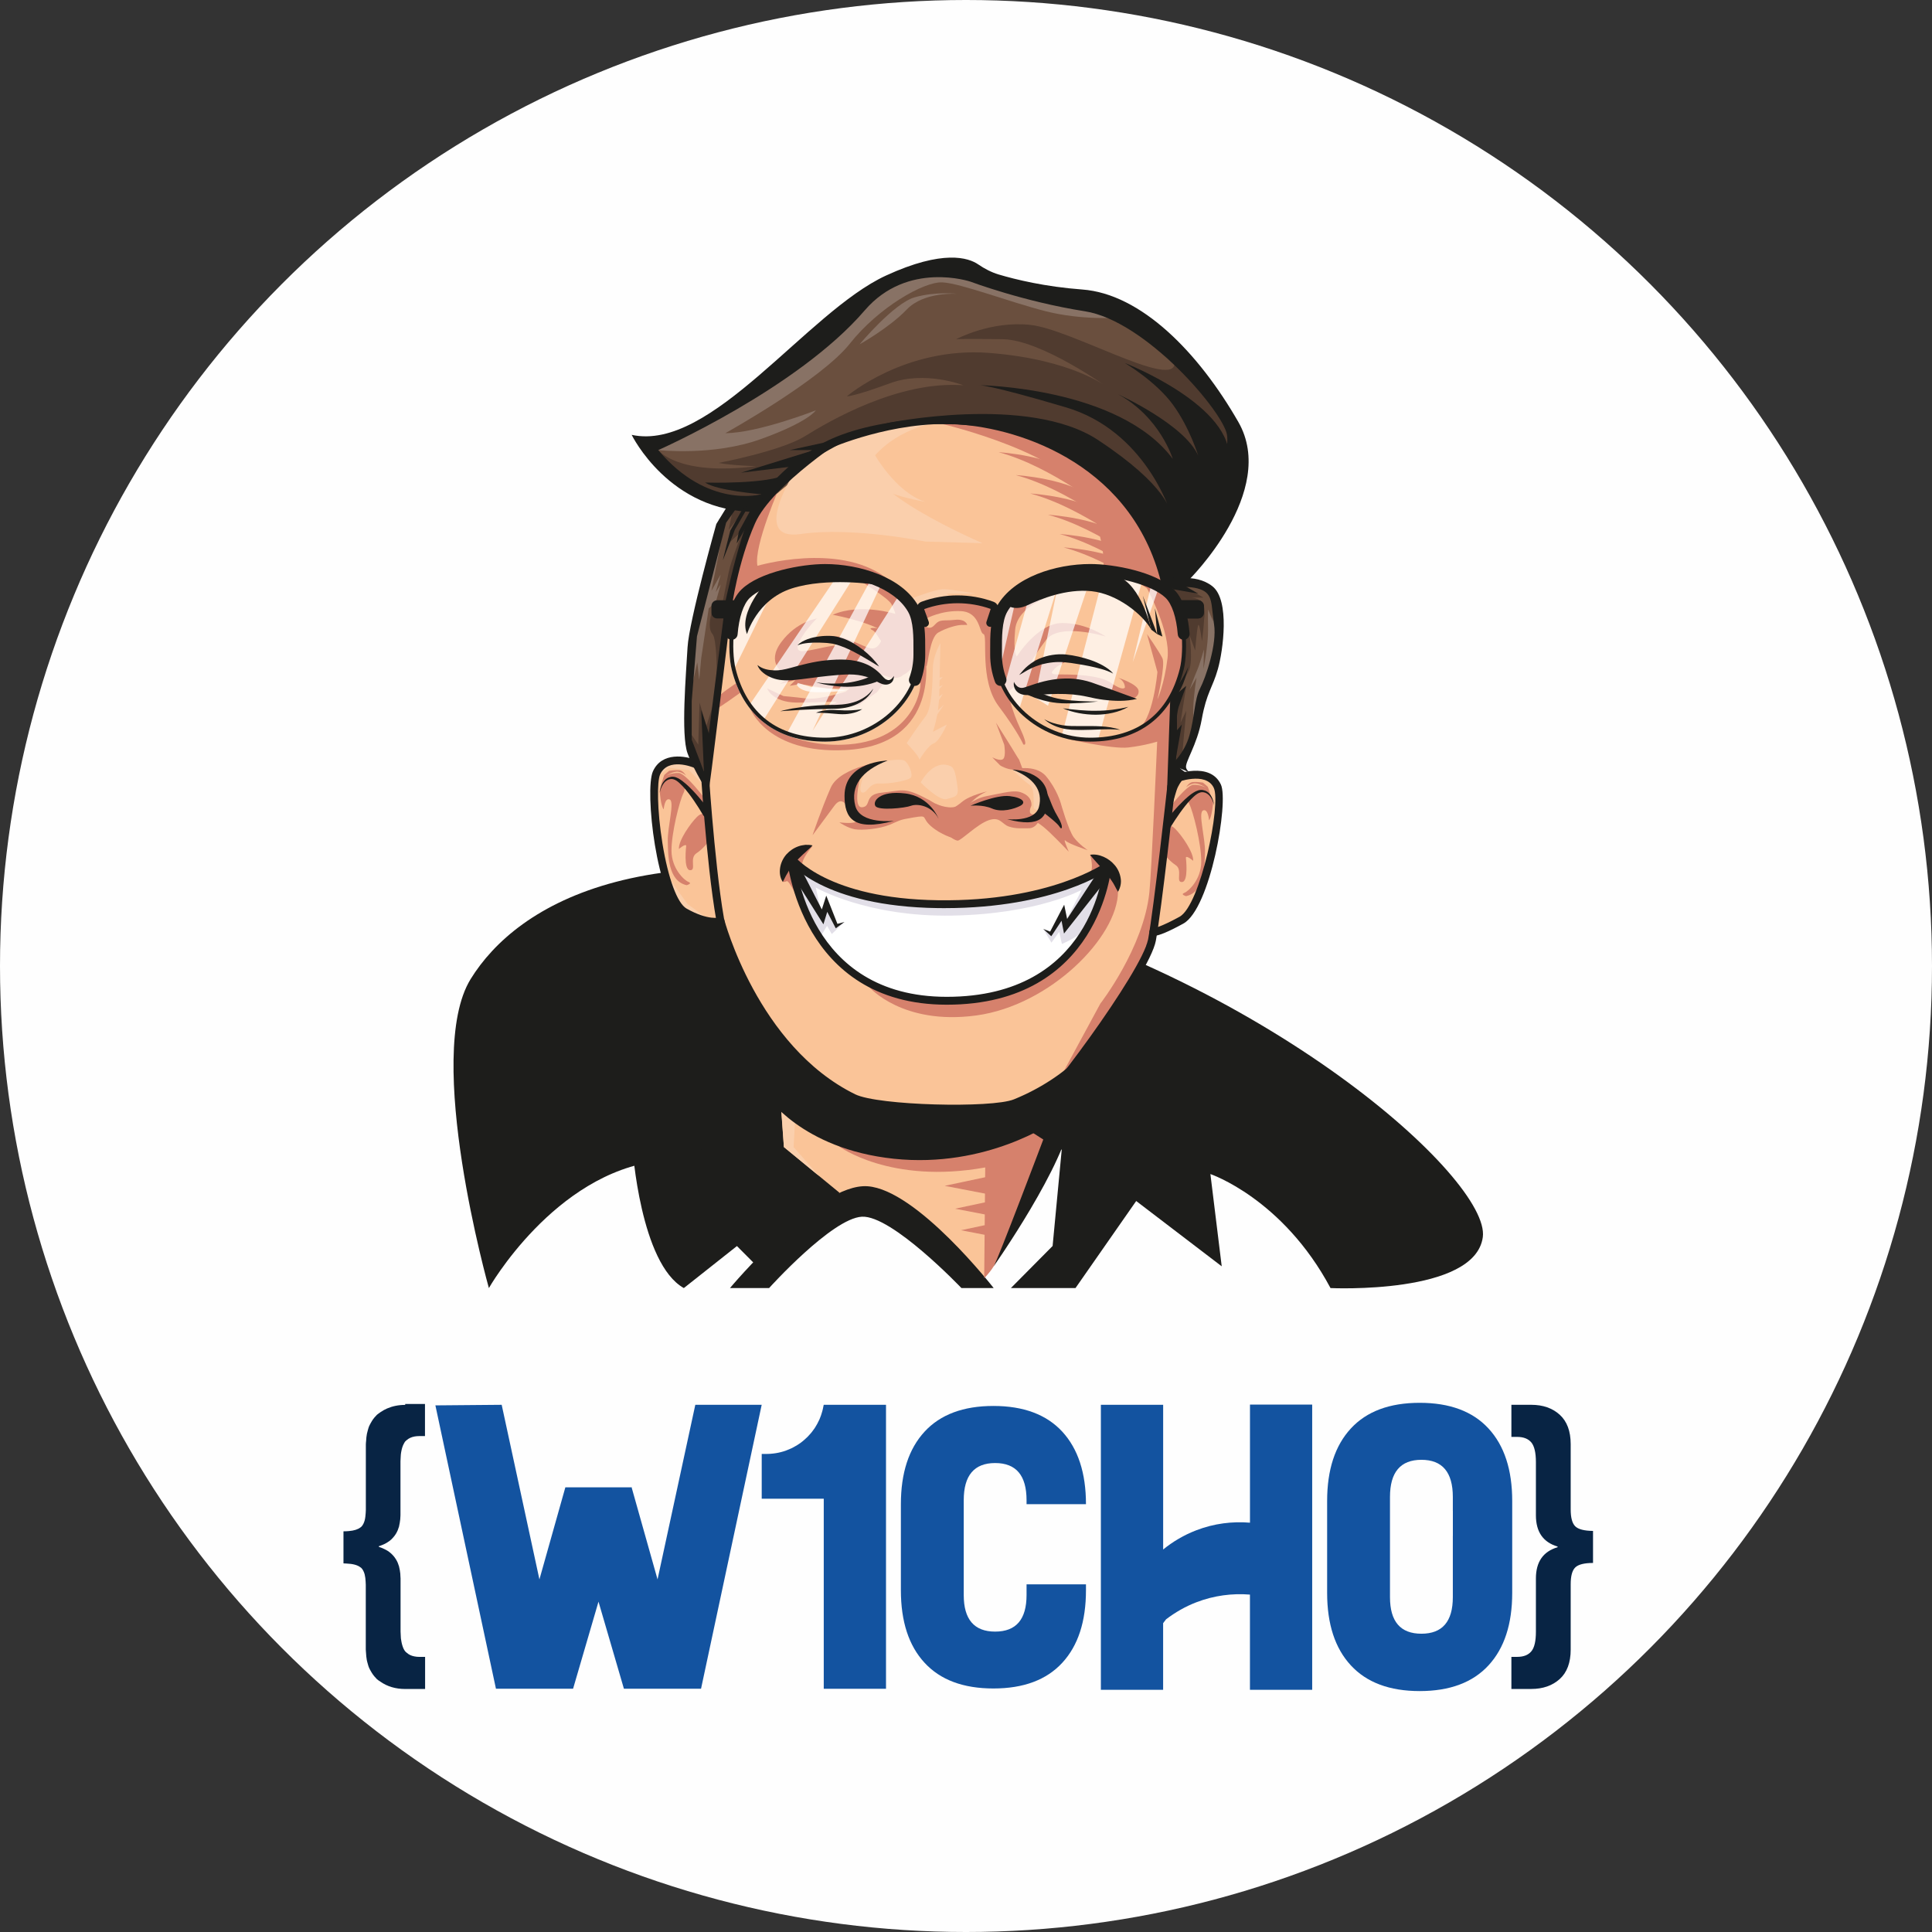<svg width="48" height="48" viewBox="0 0 64 64" fill="none" xmlns="http://www.w3.org/2000/svg">
<rect x="0" y="0" width="64" height="64" fill="#333333" stroke="none"/>
<circle cx="32" cy="32" r="32" fill="#FEFEFE"/>
<path d="M25.174 35.714L27.976 37.616L30.685 38.074L34.207 37.615L33.228 41.49L32.516 42.457L29.691 40.066H27.375L25.403 39.293L24.76 36.604L25.174 35.714Z" fill="#FAC498"/>
<path d="M32.917 42.669C32.917 42.669 30.38 39.411 28.737 39.296C27.093 39.181 24.181 42.669 24.181 42.669H25.477C25.477 42.669 27.555 40.362 28.549 40.305C29.544 40.247 31.849 42.669 31.849 42.669H32.917V42.669Z" fill="#1D1D1B"/>
<path d="M22.653 42.669L24.412 41.277L25.104 41.972L27.811 39.513L25.968 37.998L25.882 36.758L24.47 35.374L21.155 35.547L20.953 38.027C20.952 38.027 21.212 41.861 22.653 42.669Z" fill="#1D1D1B"/>
<path d="M32.917 41.948C32.917 41.948 35.325 38.531 35.498 36.931L33.832 37.58C33.832 37.58 33.255 41.039 32.917 41.948Z" fill="#1D1D1B"/>
<path d="M33.487 42.669H35.627L37.638 39.785L40.471 41.948L40.096 38.892C40.096 38.892 42.489 39.699 44.075 42.669C44.075 42.669 48.86 42.897 49.12 40.981C49.379 39.064 41.912 32.348 31.706 29.782C21.5 27.215 17.118 29.955 15.59 32.434C14.025 34.974 16.195 42.669 16.195 42.669C16.195 42.669 18.357 38.863 21.817 38.459C25.276 38.056 26.689 34.538 26.689 34.538L30.034 34.221L32.174 35.74L34.733 36.151L35.497 36.296L34.207 36.93L34.416 38.4L35.172 38.075L34.869 41.275L33.487 42.669Z" fill="#1D1D1B"/>
<path d="M23.366 25.876L23.477 25.313L23.844 22.448L24.224 19.593C24.224 19.593 24.764 17.039 25.153 16.624C25.542 16.21 26.73 14.953 27.866 14.592C29.001 14.231 32.051 13.517 33.996 14.317C35.942 15.117 37.164 16.23 37.164 16.23C37.164 16.23 38.31 18.198 38.331 18.241C38.353 18.285 38.613 19.485 38.613 19.485L39.162 20.37C39.162 20.37 39.305 21.592 39.167 22.073C39.029 22.555 38.84 22.991 38.84 22.991L38.905 23.296L38.84 24.847L38.905 25.696L38.797 26.388L38.193 30.948L37.901 31.784C37.901 31.784 34.867 36.299 34.382 36.768C33.898 37.237 33.489 37.411 33.489 37.411L31.197 37.615L28.639 37.504L27.903 37.235L26.713 36.156L25.25 34.05L23.974 31.323L23.517 27.721L23.358 26.438L23.366 25.876Z" fill="#FAC498"/>
<path d="M21.798 25.637C21.798 25.637 22.029 25.188 22.454 25.194C22.878 25.2 23.11 25.316 23.11 25.316L23.405 26.058L23.758 29.615L23.875 30.54H23.442L22.483 30.03L22.028 29.057L21.69 26.995V25.892L21.798 25.637Z" fill="#FAC498"/>
<path d="M38.892 25.784C38.892 25.784 39.684 25.595 39.976 25.735C40.268 25.875 40.397 26.265 40.397 26.265L40.217 27.886L39.547 30.061L38.809 30.675L38.192 30.949L38.647 27.521L38.892 25.784Z" fill="#FAC498"/>
<path d="M26.36 28.719C26.36 28.719 27.73 29.685 29.301 29.829C30.872 29.973 32.068 30.059 33.669 29.757C35.27 29.456 36.642 28.72 36.642 28.72L36.826 28.806L36.249 30.06C36.249 30.06 35.65 32.893 31.362 33.153C27.422 33.391 26.288 29.191 26.288 29.191L26.36 28.719Z" fill="white"/>
<path d="M22.752 24.308L23.228 25.606L23.358 25.729L23.845 22.448L24.216 19.666C24.216 19.666 24.789 17.108 25.121 16.87C25.453 16.632 27.855 14.362 29.354 14.145C30.853 13.928 31.841 13.987 32.195 13.946C32.549 13.904 35.105 14.707 35.105 14.707L36.696 15.853L37.647 17.052C37.647 17.052 38.438 18.688 38.436 18.678C38.434 18.669 38.565 19.264 38.565 19.264L39.046 20.143L39.227 21.007V21.624C39.227 21.624 39.06 22.793 38.84 22.992C38.62 23.191 38.85 23.198 38.85 23.198L38.798 25.534L39.226 25.094L39.525 24.438L39.865 22.781L40.458 21.225L40.313 19.737L39.865 19.361L39.081 19.207L40.732 16.856L40.969 14.5L39.924 13.008L37.109 10.427L34.093 9.681L31.717 8.838L30.384 8.924L29 9.562C29 9.562 26.957 11.487 26.924 11.497C26.892 11.508 23.313 13.859 23.313 13.859L21.593 14.751L21.875 15.389L23.301 16.168L24.541 16.763L23.832 17.191L23.28 19.519L22.854 21.446L22.752 24.308Z" fill="#6A4F3E"/>
<path d="M27.067 20.487C27.002 20.502 26.05 21.593 26.586 21.571C27.121 21.55 27.931 21.14 28.548 21.571C29.164 22.003 29.477 22.058 29.499 21.895C29.521 21.733 29.51 21.452 29.304 21.333C29.099 21.213 29.077 20.954 28.872 20.858C28.666 20.76 29.428 20.76 29.609 21.107C29.791 21.452 30.028 22.223 29.91 22.362C29.791 22.501 29.499 22.447 29.499 22.447L28.267 22.025C28.267 22.025 27.512 21.952 27.175 21.943C26.838 21.933 26.468 22.094 26.468 22.094L25.953 22.294C25.953 22.294 25.368 21.965 25.879 21.273C26.389 20.581 27.067 20.487 27.067 20.487Z" fill="#D6816C"/>
<path d="M34.847 19.734C34.827 19.74 33.701 20.069 33.628 20.859C33.554 21.648 33.684 21.745 33.684 21.745C33.684 21.745 34.369 20.646 35.178 20.639C35.987 20.631 36.626 21.086 36.626 21.086C36.626 21.086 35.09 20.611 34.647 21.205C34.204 21.8 34.16 21.941 34.16 21.941C34.16 21.941 34.669 21.573 35.652 21.801C35.652 21.801 35.026 21.984 34.896 22.201C34.896 22.201 34.712 22.346 35.047 22.343C35.382 22.341 36.398 22.332 36.809 22.624C37.22 22.915 37.264 22.772 37.264 22.772C37.264 22.772 37.274 22.558 37.036 22.449C37.036 22.449 37.696 22.659 37.717 22.884C37.739 23.109 37.468 23.217 37.155 23.152C36.841 23.086 35.979 22.86 35.979 22.86L34.938 22.659L33.879 22.871L33.606 22.718C33.606 22.718 33.373 23.067 33.251 22.771C33.129 22.475 33.062 22.149 33.062 22.149L33.082 20.64L33.566 19.886C33.566 19.886 33.868 19.749 33.858 19.666C33.849 19.583 34.377 19.573 34.377 19.573L34.847 19.734Z" fill="#D6816C"/>
<path d="M30.692 20.487C30.692 20.487 31.182 20.213 31.832 20.245C32.48 20.278 32.43 20.97 32.581 21.006C32.731 21.042 32.434 22.531 33.08 23.39C33.726 24.25 33.898 24.66 33.898 24.66C33.898 24.66 34.095 24.776 33.806 24.156C33.518 23.537 33.426 23.079 33.426 23.079L32.996 22.149C32.996 22.149 32.931 20.716 32.95 20.704C32.97 20.692 32.95 20.152 32.95 20.152L32.257 19.898L31.464 19.854L30.826 19.976L30.427 20.247L30.623 20.582L30.692 20.487Z" fill="#D6816C"/>
<path d="M23.757 23.136C23.769 23.038 24.404 22.621 24.404 22.621L24.572 22.912C24.572 22.912 23.706 23.536 23.712 23.491C23.716 23.448 23.757 23.136 23.757 23.136Z" fill="#D6816C"/>
<path d="M25.324 23.951C25.324 23.951 26.297 24.728 27.92 24.67C30.181 24.589 30.529 22.919 30.489 22.594C30.45 22.268 30.58 21.85 30.58 21.85L30.65 21.692C30.65 21.692 31.209 24.694 27.987 24.848C25.435 24.971 24.862 23.494 24.862 23.494L25.324 23.951Z" fill="#D6816C"/>
<path d="M25.413 22.805C25.413 22.805 25.568 23.264 26.39 23.274C27.211 23.284 28.113 23.172 27.532 23.332C26.951 23.492 27.679 23.433 27.705 23.43C27.732 23.427 28.504 23.37 28.505 23.334C28.506 23.298 29.052 22.93 29.052 22.93L29.348 22.527C29.348 22.527 28.867 22.396 28.601 22.183C28.334 21.971 27.34 22.31 27.34 22.31C27.34 22.31 26.547 22.254 26.317 22.167L25.953 22.293V22.448H26.224L25.824 22.658L26.353 22.526L26.159 22.718L26.512 22.659L27.38 22.805H28.141L28.011 22.914C28.011 22.914 27.139 23.192 26.707 23.138C26.274 23.084 25.954 23.059 25.954 23.059L25.413 22.805Z" fill="#D6816C"/>
<path d="M27.586 20.365C27.586 20.365 29.251 20.675 29.467 21.128C29.683 21.582 29.91 22.362 29.91 22.362C29.91 22.362 30.311 22.21 30.303 21.748C30.296 21.286 30.393 20.552 30.243 20.297C30.093 20.043 29.512 19.489 29.237 19.369C28.962 19.248 28.45 19.219 28.45 19.219C28.45 19.219 29.431 19.802 29.538 20.026C29.646 20.249 29.661 20.336 29.661 20.336C29.661 20.336 28.486 19.968 27.586 20.365Z" fill="#D6816C"/>
<path d="M29.208 21.18C29.208 21.18 29.107 21.536 28.826 21.473C28.545 21.41 27.953 21.028 27.586 21.086C27.219 21.144 27.712 21.28 27.712 21.28L28.196 21.48C28.196 21.48 28.542 21.75 28.564 21.804C28.588 21.857 29.222 22.152 29.279 22.167C29.337 22.182 29.842 21.871 29.842 21.871L29.609 21.266L29.208 21.18Z" fill="#D6816C"/>
<path d="M30.687 22.08C30.743 22.014 30.797 21.118 31.079 20.955C31.36 20.793 31.695 20.709 31.835 20.703C31.975 20.696 32.041 20.703 32.041 20.703C32.041 20.703 31.997 20.49 31.619 20.534C31.241 20.577 31.144 20.493 30.959 20.703C30.776 20.913 30.615 20.703 30.615 20.703C30.615 20.703 30.515 20.802 30.518 21.139C30.521 21.475 30.611 21.744 30.582 21.848C30.552 21.954 30.687 22.08 30.687 22.08Z" fill="#D6816C"/>
<path d="M28.478 25.828C28.478 25.828 28.245 26.773 28.564 26.741C28.883 26.709 28.602 26.313 29.218 26.257C29.834 26.2 29.932 26.067 30.591 26.405C31.251 26.742 31.388 27.012 31.553 27.033C31.718 27.055 31.718 27.242 31.718 27.242L31.671 27.523L31.585 27.768C31.585 27.768 31.174 27.66 30.839 27.367C30.504 27.076 30.774 26.994 30.266 27.078C29.758 27.162 29.834 27.172 29.477 27.319C29.12 27.465 28.557 27.51 28.32 27.471C28.082 27.433 27.805 27.242 27.805 27.242C27.805 27.242 28.385 27.314 28.363 27.184C28.341 27.054 28.093 26.561 28.126 26.256C28.159 25.951 28.478 25.828 28.478 25.828Z" fill="#D6816C"/>
<path d="M30.731 26.478C30.731 26.478 31.451 26.923 31.719 26.845C31.986 26.767 32.202 26.459 32.711 26.367C33.219 26.274 33.614 26.145 33.862 26.264C34.219 26.404 34.166 26.69 34.166 26.69C34.166 26.69 34.012 26.986 34.24 26.979C34.468 26.971 34.112 27.16 34.112 27.16L34.437 27.144C34.437 27.144 34.339 27.438 34.078 27.437C33.818 27.436 33.662 27.458 33.425 27.382C33.187 27.307 33.138 27.037 32.749 27.172C32.36 27.307 31.82 27.864 31.72 27.847C31.619 27.831 31.505 27.74 31.505 27.74L31.446 27.355L31.197 26.874L30.764 26.561L30.731 26.478Z" fill="#D6816C"/>
<path d="M21.856 26.232C21.856 26.232 21.888 26.707 21.986 26.81C21.986 26.81 22.018 26.41 22.186 26.485C22.354 26.561 22.11 27.389 22.121 27.864C22.131 28.34 22.131 29.188 22.747 29.323C22.747 29.323 22.948 29.269 22.807 29.215C22.666 29.161 22.25 28.777 22.244 28.188C22.239 27.599 22.514 26.513 22.645 26.264C22.774 26.014 22.488 25.864 22.488 25.864C22.488 25.864 22.337 25.739 22.22 25.771C22.104 25.804 22.005 25.893 22.005 25.893L21.856 26.232Z" fill="#D6816C"/>
<path d="M23.34 26.445C23.34 26.445 22.718 25.621 22.488 25.607C22.259 25.593 22.069 25.699 22.069 25.699C22.069 25.699 22.318 25.531 22.48 25.566C22.642 25.602 22.726 25.693 22.726 25.693C22.726 25.693 22.636 25.528 22.507 25.515C22.377 25.501 22.168 25.533 22.168 25.533C22.168 25.533 22.015 25.658 22.006 25.671C21.998 25.685 21.823 26.203 21.855 26.23C21.887 26.258 22.017 26.141 22.017 26.141L22.355 25.803L22.893 26.206L23.317 26.768L23.34 26.445Z" fill="#D6816C"/>
<path d="M23.398 27.057C23.398 27.057 23.312 26.845 23.092 27.057C22.872 27.27 22.468 27.854 22.49 28.124C22.49 28.124 22.71 27.933 22.732 28.016C22.732 28.016 22.633 28.813 22.857 28.826C23.081 28.841 22.825 28.43 23.067 28.268C23.309 28.106 23.453 27.895 23.453 27.895L23.398 27.057Z" fill="#D6816C"/>
<path d="M40.193 26.543C40.193 26.543 40.149 27.07 40.052 27.173C40.052 27.173 40.02 26.772 39.852 26.848C39.683 26.924 39.927 27.752 39.917 28.227C39.907 28.702 39.907 29.551 39.29 29.686C39.29 29.686 39.09 29.632 39.231 29.578C39.371 29.524 39.788 29.14 39.793 28.551C39.799 27.962 39.524 26.876 39.393 26.627C39.263 26.377 39.55 26.227 39.55 26.227C39.55 26.227 39.701 26.102 39.817 26.134C39.934 26.166 40.033 26.256 40.033 26.256L40.193 26.543Z" fill="#D6816C"/>
<path d="M38.676 26.836C38.676 26.836 39.298 26.012 39.528 25.998C39.757 25.985 39.947 26.09 39.947 26.09C39.947 26.09 39.698 25.922 39.536 25.957C39.374 25.993 39.29 26.084 39.29 26.084C39.29 26.084 39.38 25.919 39.509 25.906C39.639 25.892 39.847 25.924 39.847 25.924C39.847 25.924 40.001 26.049 40.009 26.062C40.018 26.076 40.193 26.595 40.161 26.622C40.129 26.649 39.999 26.532 39.999 26.532L39.661 26.194L39.123 26.597L38.699 27.159L38.676 26.836Z" fill="#D6816C"/>
<path d="M38.617 27.449C38.617 27.449 38.703 27.236 38.923 27.449C39.143 27.662 39.547 28.246 39.525 28.515C39.525 28.515 39.305 28.325 39.283 28.408C39.283 28.408 39.382 29.204 39.157 29.218C38.933 29.233 39.19 28.822 38.948 28.66C38.706 28.498 38.562 28.286 38.562 28.286L38.617 27.449Z" fill="#D6816C"/>
<path d="M31.218 14.047C31.218 14.047 35.495 15.039 36.11 16.697C36.725 18.355 36.531 18.947 36.531 18.947L38.137 19.36L38.626 19.573C38.626 19.573 38.548 17.707 36.873 16.193C35.197 14.679 34.174 14.448 34.116 14.405C34.057 14.361 32.746 14.047 32.746 14.047L31.405 13.972L31.218 14.047Z" fill="#D6816C"/>
<path d="M33.08 14.98C33.08 14.98 34.908 15.081 35.752 15.817C36.596 16.552 36.696 16.956 36.696 16.956C36.696 16.956 34.826 15.442 33.08 14.98Z" fill="#D6816C"/>
<path d="M33.648 15.738C33.648 15.738 35.476 15.839 36.32 16.575C37.163 17.31 37.264 17.714 37.264 17.714C37.264 17.714 35.394 16.199 33.648 15.738Z" fill="#D6816C"/>
<path d="M34.129 16.348C34.129 16.348 35.958 16.449 36.801 17.184C37.645 17.92 37.745 18.324 37.745 18.324C37.745 18.324 35.874 16.81 34.129 16.348Z" fill="#D6816C"/>
<path d="M34.716 17.052C34.716 17.052 36.545 17.152 37.388 17.888C38.232 18.624 38.332 19.027 38.332 19.027C38.332 19.027 36.462 17.512 34.716 17.052Z" fill="#D6816C"/>
<path d="M35.105 17.691C35.105 17.691 36.934 17.792 37.777 18.527C38.621 19.263 38.722 19.667 38.722 19.667C38.722 19.667 36.852 18.153 35.105 17.691Z" fill="#D6816C"/>
<path d="M35.235 18.134C35.235 18.134 37.063 18.235 37.907 18.971C38.751 19.706 38.851 20.11 38.851 20.11C38.851 20.11 36.982 18.596 35.235 18.134Z" fill="#D6816C"/>
<path d="M25.845 16.091C25.845 16.091 24.959 18.087 25.091 18.743C25.091 18.743 27.745 17.957 29.33 19.122C30.916 20.286 28.753 19.122 28.753 19.122L27.334 19.077L24.949 19.554L24.141 20.187L24.212 19.573L24.804 17.337L25.496 16.28L25.845 16.091Z" fill="#D6816C"/>
<path d="M36.11 28.316C36.11 28.316 36.25 28.773 36.11 28.898C35.97 29.022 36.408 28.898 36.408 28.898L36.573 29.071V29.57C36.573 29.57 36.667 29.181 36.775 29.311C36.883 29.44 37.033 29.621 37.034 29.541C37.035 29.461 36.84 28.861 36.802 28.814C36.764 28.768 36.401 28.463 36.401 28.463L36.11 28.316Z" fill="#D6816C"/>
<path d="M26.916 28.034C26.916 28.034 26.353 28.641 26.659 28.838C26.965 29.035 26.49 28.884 26.49 28.884L26.324 28.855C26.324 28.855 26.18 28.97 26.201 28.999C26.223 29.028 26.36 29.625 26.36 29.625C26.36 29.625 26.123 29.155 26.064 29.189C26.006 29.222 25.931 29.215 25.931 29.215L26.122 28.61L26.23 28.394C26.23 28.394 26.49 28.186 26.519 28.17C26.548 28.153 26.916 28.034 26.916 28.034Z" fill="#D6816C"/>
<path d="M29.403 25.194C29.403 25.194 27.835 25.378 27.52 26.091C27.207 26.805 26.916 27.67 26.916 27.67C26.916 27.67 27.347 27.087 27.64 26.691C27.931 26.296 28.105 26.817 28.105 26.817L28.245 25.917L28.515 25.532L29.403 25.194Z" fill="#D6816C"/>
<path d="M33.536 25.493C33.536 25.493 34.289 25.288 34.65 25.713C35.01 26.139 35.14 26.607 35.14 26.607C35.14 26.607 35.391 27.501 35.571 27.739C35.752 27.977 36.033 28.164 36.033 28.164C36.033 28.164 35.399 27.953 35.297 27.849C35.197 27.746 35.405 28.214 35.405 28.214C35.405 28.214 35.121 27.911 34.784 27.587C34.447 27.264 34.317 27.235 34.317 27.213C34.317 27.191 34.559 26.875 34.559 26.875C34.559 26.875 34.627 26.161 34.374 25.967C34.122 25.771 33.895 25.585 33.895 25.585L33.536 25.493Z" fill="#D6816C"/>
<path d="M33.266 24.669L32.992 23.939C32.992 23.939 33.554 24.826 33.619 24.942C33.684 25.057 33.759 25.165 33.759 25.165L33.863 25.443L33.898 25.583C33.898 25.583 33.714 25.504 33.537 25.493C33.359 25.481 33.165 25.381 33.129 25.352C33.093 25.323 32.869 25.085 32.869 25.085C32.869 25.085 33.143 25.236 33.237 25.136C33.33 25.035 33.266 24.669 33.266 24.669Z" fill="#D6816C"/>
<path d="M31.446 26.819C31.446 26.819 31.6 26.787 31.867 26.564C32.133 26.34 32.703 26.217 32.703 26.217C32.703 26.217 32.415 26.32 32.17 26.582C31.925 26.845 31.673 26.902 31.629 26.902C31.586 26.902 31.446 26.819 31.446 26.819Z" fill="#D6816C"/>
<path d="M30.979 26.618C30.979 26.618 31.351 26.801 31.642 26.728C31.933 26.654 31.529 26.963 31.514 26.96C31.5 26.957 31.197 26.875 31.197 26.875L31.009 26.691L30.979 26.618Z" fill="#D6816C"/>
<path d="M37.996 19.489C37.996 19.489 38.782 20.928 38.676 21.803C38.57 22.677 38.341 23.168 38.341 23.168C38.341 23.168 38.614 22.023 38.506 21.803C38.398 21.582 37.996 21.006 37.996 21.006L38.341 22.26C38.341 22.26 38.199 23.914 37.662 24.177C37.126 24.439 36.873 24.436 36.873 24.436L35.316 24.466C35.316 24.466 36.826 24.826 37.381 24.761C37.936 24.695 38.333 24.567 38.333 24.567C38.333 24.567 38.147 28.883 38.074 29.568C37.878 31.41 36.451 33.245 36.451 33.245L34.888 36.133L37.302 32.899L38.074 31.299L38.563 28.286L38.8 25.512L38.851 23.057C38.851 23.057 39.335 22.061 39.179 21.006C39.024 19.95 38.851 19.853 38.851 19.853L38.492 19.489L38.137 19.358L37.996 19.489Z" fill="#D6816C"/>
<path d="M34.56 30.773L34.83 31.227L35.089 30.87L35.177 31.27C35.177 31.27 35.912 30.963 36.083 30.616C36.253 30.269 36.559 29.218 36.559 29.218L36.301 29.306L35.889 29.8L35.32 30.669L35.214 30.251L34.83 30.95L34.56 30.773Z" fill="#E2DFE8"/>
<path d="M27.976 30.541L27.554 30.941L27.397 30.67L27.157 31.065C27.157 31.065 26.415 29.631 26.424 29.575C26.432 29.519 26.478 29.114 26.478 29.114L26.618 29.239C26.618 29.239 27.191 30.428 27.223 30.39C27.255 30.353 27.379 29.954 27.379 29.954L27.693 30.67L27.976 30.541Z" fill="#E2DFE8"/>
<path d="M27.2 30.179C27.175 30.081 27.023 29.401 27.023 29.401C27.023 29.401 28.717 30.384 31.557 30.33C34.397 30.276 35.835 29.476 35.835 29.476L35.327 30.46C35.327 30.46 36.037 29.903 36.222 29.401C36.407 28.897 36.407 28.897 36.407 28.897L35.781 29.113C35.781 29.113 33.787 29.8 32.702 29.854C31.618 29.908 30.978 29.949 30.978 29.949L28.498 29.686L26.36 28.751V29.113L26.916 29.686L27.2 30.179Z" fill="#E2DFE8"/>
<path d="M28.793 32.697C28.793 32.697 29.889 33.973 32.343 33.638C34.796 33.303 37.024 31.033 37.035 29.541L36.916 29.113L36.682 28.751L36.386 30.088C36.386 30.088 35.725 31.843 34.103 32.546C32.481 33.248 31.649 33.161 31.649 33.161L30.032 33.054L28.793 32.697Z" fill="#D6816C"/>
<path d="M21.805 14.909C21.805 14.909 22.45 15.778 25.051 15.443C25.051 15.443 24.245 15.421 23.802 15.335C23.802 15.335 25.867 14.945 26.667 14.448C27.467 13.951 29.756 12.607 31.91 12.762C31.91 12.762 30.646 12.265 29.478 12.697C28.311 13.13 28.052 13.13 28.052 13.13C28.052 13.13 29.976 11.476 32.766 11.691C35.555 11.907 36.697 12.837 36.697 12.837C36.697 12.837 34.506 11.259 33.219 11.237C31.932 11.215 31.673 11.237 31.673 11.237C31.673 11.237 32.812 10.621 34.129 10.762C35.446 10.903 38.709 12.807 38.903 12.094C39.097 11.381 38.626 11.454 38.626 11.454L40.386 13.367L41.088 14.773C41.088 14.773 39.38 18.633 39.347 18.633C39.314 18.633 38.721 18.438 38.721 18.438L37.51 16.625L34.559 14.049L32.32 13.889L30.027 13.954L28.147 14.476L26.656 15.252L25.056 16.763L24.686 16.774L23.566 16.471L22.34 15.804C22.341 15.803 21.776 15.273 21.805 14.909Z" fill="#503B2F"/>
<path d="M27.785 37.969C27.785 37.969 29.485 39.242 32.637 38.673L32.603 42.34C32.603 42.34 32.773 42.179 32.917 41.949C33.062 41.718 34.56 37.748 34.56 37.748L33.829 37.28L32.603 37.456L30.135 37.748L29.013 37.665L27.785 37.969Z" fill="#D6816C"/>
<path d="M32.84 38.954L31.293 39.282L32.84 39.58V38.954Z" fill="#D6816C"/>
<path d="M33.186 39.711L31.639 40.04L33.186 40.338V39.711Z" fill="#D6816C"/>
<path d="M33.381 40.424L31.834 40.753L33.231 41.023L33.381 40.424Z" fill="#D6816C"/>
<path d="M25.968 37.998L27.13 38.954L26.289 37.998L26.36 36.705L25.882 36.832L25.968 37.998Z" fill="#FACFAC"/>
<g opacity="0.85">
<path opacity="0.85" d="M30.309 20.139C30.061 19.703 29.623 19.383 29.113 19.166L29.427 19.317L29.782 19.718L26.916 24.21L29.197 19.345L28.794 19.301L26.067 24.291L25.305 23.831C25.305 23.831 28.16 19.323 28.278 19.128L27.656 19.193L24.83 23.35C24.637 23.247 24.341 22.122 24.341 22.122L25.669 19.419L27.174 19.062L28.489 18.958C28.104 18.861 27.704 18.814 27.333 18.814C26.589 18.814 25.223 19.07 24.657 19.618C24.109 20.148 24.092 21.584 24.237 22.174C24.618 23.717 25.717 24.566 27.333 24.566C29.03 24.566 30.519 23.222 30.519 21.691V21.55C30.522 21.066 30.525 20.516 30.309 20.139Z" fill="white"/>
</g>
<g opacity="0.85">
<path opacity="0.85" d="M26.397 22.677C26.397 22.677 26.437 22.852 26.817 22.912C27.197 22.972 28.051 22.875 28.051 22.875L27.726 22.838L26.866 22.755L26.429 22.623L26.397 22.677Z" fill="white"/>
</g>
<g opacity="0.85">
<path opacity="0.85" d="M33.143 22.08L33.687 19.703L34.129 19.622L33.244 22.822L33.76 23.499L35.039 19.42L34.283 23.104L34.717 23.378L36.104 19.22L36.474 19.359L35.178 24.351C35.178 24.351 35.421 24.481 35.753 24.491C36.085 24.502 36.377 24.491 36.377 24.491L37.857 19.172L38.138 19.359L37.522 21.94L38.381 19.48L38.025 19.172L36.376 18.816L35.235 19.027L34.129 19.36L33.229 19.854L32.949 20.704L32.995 22.149L33.143 22.08Z" fill="white"/>
</g>
<path d="M26.397 15.505C26.397 15.505 24.797 17.94 26.516 17.691C28.235 17.442 30.652 17.94 30.652 17.94L32.55 17.994C32.55 17.994 28.112 16.102 28.959 15.117C29.805 14.134 31.121 13.976 31.121 13.976C31.121 13.976 27.402 13.945 26.397 15.505Z" fill="#FACFAC"/>
<path d="M28.926 14.98C28.926 14.98 29.651 16.307 30.651 16.624C30.651 16.624 28.894 16.336 28.564 15.738C28.234 15.139 28.926 14.98 28.926 14.98Z" fill="#FACFAC"/>
<path d="M28.625 25.655C28.625 25.655 28.396 26.226 28.564 26.255C28.732 26.285 28.775 25.939 29.127 25.955C29.478 25.972 30.062 25.859 30.164 25.767C30.267 25.674 30.094 25.253 29.948 25.191C29.802 25.128 29.18 25.202 28.978 25.318C28.776 25.433 28.625 25.655 28.625 25.655Z" fill="#FACFAC"/>
<path d="M30.5 25.918C30.516 25.94 31.112 26.545 31.363 26.469C31.613 26.394 31.765 26.404 31.72 26.085C31.674 25.767 31.641 25.415 31.468 25.372C30.9 25.14 30.5 25.918 30.5 25.918Z" fill="#FACFAC"/>
<path d="M33.536 25.494C33.536 25.494 33.846 25.811 34.095 25.989C34.344 26.167 34.175 26.756 34.273 26.797C34.372 26.837 34.559 27.01 34.552 26.679C34.546 26.348 34.316 25.902 34.316 25.902L33.986 25.637L33.536 25.494Z" fill="#FACFAC"/>
<path d="M31.153 21.305C31.153 21.305 30.908 21.705 30.901 22.148C30.894 22.592 30.876 23.464 30.651 23.745C30.426 24.026 30.034 24.618 30.034 24.618C30.034 24.618 30.457 25.049 30.456 25.169C30.456 25.169 30.736 24.697 30.931 24.625C31.126 24.553 31.364 24.002 31.364 24.002L30.903 24.243C30.903 24.243 31.097 23.723 31.115 22.989C31.133 22.254 31.153 21.305 31.153 21.305Z" fill="#FACFAC"/>
<path d="M30.901 23.882L31.279 23.332L30.901 23.694V23.882Z" fill="#FACFAC"/>
<path d="M31.038 23.273C31.101 23.221 31.233 22.986 31.233 22.986L30.979 23.156L31.038 23.273Z" fill="#FACFAC"/>
<path d="M31.024 22.932L31.233 22.692L30.979 22.811L31.024 22.932Z" fill="#FACFAC"/>
<path d="M31.045 22.608L31.233 22.432L31.045 22.459V22.608Z" fill="#FACFAC"/>
<path d="M22.231 29.189L22.779 29.952L23.34 30.354L22.699 30.264L22.297 29.72L22.231 29.189Z" fill="#FACFAC"/>
<path d="M30.242 19.811C30.242 19.811 30.994 19.508 31.279 19.518C31.564 19.528 32.322 19.664 32.322 19.664L31.362 19.665L31.51 19.81C31.51 19.81 30.839 19.965 30.804 19.988C30.77 20.012 30.309 20.137 30.309 20.137C30.309 20.137 30.239 20.159 30.215 20.108C30.192 20.057 30.242 19.811 30.242 19.811Z" fill="#FACFAC"/>
<path d="M21.769 25.729L22.151 25.432L22.828 25.512L23.306 26.012L23.188 25.561L22.893 25.329L22.595 25.2C22.595 25.2 22.204 25.218 22.182 25.225C22.16 25.232 22.029 25.275 21.964 25.329C21.9 25.383 21.776 25.504 21.768 25.54C21.762 25.576 21.769 25.729 21.769 25.729Z" fill="#FACFAC"/>
<path d="M21.804 14.815L21.805 14.909C21.805 14.909 23.618 15.117 25.207 14.544C26.797 13.972 27.026 13.593 27.026 13.593C27.026 13.593 25.108 14.345 24.029 14.349C24.029 14.349 27.199 12.588 28.149 11.387C29.099 10.186 30.603 9.322 31.218 9.354C31.834 9.386 33.401 9.992 34.624 10.306C35.845 10.619 37.068 10.522 37.068 10.522L34.807 9.971L31.897 8.899L30.375 8.835L29.348 9.366C29.348 9.366 27.007 11.171 27.025 11.203C27.044 11.236 23.855 13.691 23.855 13.691L21.804 14.815Z" fill="#887265"/>
<path d="M28.475 11.406C28.475 11.406 29.604 10.051 30.296 9.85C30.988 9.648 31.719 9.734 31.719 9.734C31.719 9.734 30.614 9.648 30.037 10.253C29.46 10.858 28.475 11.406 28.475 11.406Z" fill="#887265"/>
<path d="M23.947 17.62L23.567 19.572L23.874 19.031L23.71 19.616L23.874 19.359L23.71 19.948L23.477 20.152L23.228 21.811L23.163 22.521L23.098 21.941C23.098 21.941 22.842 23.136 22.856 22.933C22.871 22.729 22.953 21.007 22.953 21.007L23.358 19.443L23.947 17.62Z" fill="#887265"/>
<path d="M23.985 17.226L24.29 16.815L24.138 17.551L24.622 16.939L24.141 17.994L24.622 17.551C24.622 17.551 24.221 18.548 24.141 18.947C24.061 19.345 23.899 20.143 23.899 20.143C23.899 20.143 23.636 20.124 23.567 20.34C23.499 20.556 23.473 20.863 23.604 21.007C23.736 21.151 23.748 22.192 23.738 22.262C23.729 22.331 23.802 22.777 23.802 22.777L23.401 24.047L23.174 23.273L23.13 24.669C23.13 24.669 22.756 24.066 22.782 24.264C22.808 24.463 23.076 25.131 23.087 25.191C23.097 25.251 23.383 25.785 23.383 25.785L23.604 24.669L23.682 23.702C23.682 23.702 23.822 22.697 23.874 22.261C23.926 21.825 24.14 20.186 24.14 20.186L24.544 18.048L25.173 16.652H24.16L23.985 17.226Z" fill="#503B2F"/>
<path d="M39.374 19.518L39.867 19.797H39.466C39.466 19.797 39.834 19.816 39.884 20.077C39.934 20.337 39.878 20.532 39.884 20.575C39.89 20.618 39.818 21.245 39.818 21.245C39.818 21.245 39.74 20.646 39.696 20.704C39.652 20.762 39.591 21.548 39.591 21.548L39.407 21.044C39.407 21.044 39.538 21.989 39.361 22.263C39.183 22.537 38.988 23.113 38.988 23.113L39.297 22.723L39.106 23.942L39.297 23.545C39.297 23.545 39.161 24.972 39.162 25.038C39.163 25.103 38.988 25.495 38.988 25.495L38.803 25.514L38.877 24.003L38.889 22.919L39.181 22.028L39.212 21.087L38.803 19.573C38.803 19.573 38.783 19.284 38.803 19.276C38.822 19.266 39.212 19.123 39.212 19.123C39.212 19.123 39.19 19.485 39.374 19.518Z" fill="#503B2F"/>
<path d="M40.185 20.11V20.582L40.019 20.188C40.019 20.188 40.011 20.359 40.019 20.86C40.026 21.361 39.866 22.161 39.866 22.161L39.883 21.513C39.883 21.513 39.745 22.003 39.659 22.198C39.573 22.393 39.406 22.846 39.406 22.846L39.637 22.45C39.637 22.45 39.552 22.923 39.529 23.416C39.505 23.909 39.594 24.107 39.607 24.048C39.619 23.99 40.084 22.507 40.084 22.507L40.398 21.303L40.185 20.11Z" fill="#887265"/>
<path d="M30.305 22.721C30.284 22.721 30.261 22.717 30.238 22.709C30.136 22.671 30.084 22.559 30.122 22.458C30.213 22.209 30.259 21.95 30.259 21.691V21.549C30.261 21.119 30.264 20.585 30.082 20.267C29.615 19.45 28.33 19.076 27.332 19.076C26.492 19.076 25.289 19.37 24.838 19.805C24.627 20.009 24.48 20.45 24.434 21.014C24.426 21.122 24.331 21.203 24.224 21.194C24.116 21.186 24.036 21.091 24.044 20.983C24.083 20.511 24.204 19.874 24.565 19.524C25.164 18.945 26.544 18.685 27.331 18.685C28.475 18.685 29.874 19.114 30.421 20.073C30.654 20.482 30.651 21.075 30.649 21.551V21.691C30.649 21.997 30.595 22.3 30.488 22.593C30.46 22.672 30.385 22.721 30.305 22.721Z" fill="#1D1D1B"/>
<path d="M27.334 24.567C25.718 24.567 24.619 23.717 24.238 22.175C24.093 21.586 24.109 20.148 24.658 19.618C25.224 19.07 26.59 18.815 27.334 18.815C28.44 18.815 29.789 19.224 30.31 20.137C30.525 20.516 30.522 21.065 30.52 21.549V21.691C30.519 23.223 29.031 24.567 27.334 24.567ZM27.334 18.946C26.471 18.946 25.238 19.238 24.748 19.713C24.256 20.189 24.221 21.558 24.365 22.144C24.735 23.644 25.762 24.437 27.334 24.437C28.962 24.437 30.39 23.155 30.39 21.692V21.549C30.392 21.104 30.395 20.55 30.195 20.203C29.704 19.339 28.367 18.946 27.334 18.946Z" fill="#1D1D1B"/>
<path d="M24.404 19.885H23.757C23.652 19.885 23.567 19.97 23.567 20.075V20.297C23.567 20.402 23.652 20.487 23.757 20.487H24.239L24.404 19.885Z" fill="#1D1D1B"/>
<path d="M39.031 19.885H39.677C39.782 19.885 39.867 19.97 39.867 20.075V20.297C39.867 20.402 39.782 20.487 39.677 20.487H39.195L39.031 19.885Z" fill="#1D1D1B"/>
<path d="M33.145 22.721C33.066 22.721 32.991 22.672 32.962 22.592C32.855 22.3 32.801 21.997 32.801 21.691V21.551C32.799 21.074 32.796 20.481 33.029 20.072C33.576 19.113 34.975 18.684 36.118 18.684C36.907 18.684 38.286 18.944 38.885 19.523C39.246 19.873 39.368 20.509 39.406 20.982C39.414 21.09 39.334 21.184 39.226 21.193C39.12 21.202 39.024 21.121 39.015 21.013C38.97 20.449 38.822 20.008 38.612 19.804C38.16 19.367 36.958 19.075 36.117 19.075C35.12 19.075 33.834 19.447 33.367 20.265C33.186 20.582 33.189 21.118 33.191 21.547V21.69C33.191 21.949 33.238 22.207 33.328 22.456C33.365 22.558 33.312 22.67 33.212 22.707C33.19 22.717 33.167 22.721 33.145 22.721Z" fill="#1D1D1B"/>
<path d="M36.117 24.567C34.42 24.567 32.931 23.223 32.931 21.692V21.552C32.928 21.067 32.925 20.517 33.141 20.138C33.662 19.225 35.011 18.816 36.117 18.816C36.861 18.816 38.227 19.072 38.793 19.619C39.341 20.15 39.358 21.586 39.212 22.176C38.832 23.718 37.733 24.567 36.117 24.567ZM36.117 18.946C35.084 18.946 33.747 19.339 33.254 20.203C33.056 20.551 33.058 21.105 33.06 21.551V21.692C33.06 23.154 34.488 24.437 36.116 24.437C37.688 24.437 38.714 23.645 39.085 22.144C39.229 21.558 39.194 20.189 38.702 19.713C38.213 19.239 36.979 18.946 36.117 18.946Z" fill="#1D1D1B"/>
<path d="M39.048 19.885H39.694C39.799 19.885 39.884 19.97 39.884 20.075V20.297C39.884 20.402 39.799 20.487 39.694 20.487H39.212L39.048 19.885Z" fill="#1D1D1B"/>
<path d="M30.642 20.769C30.587 20.769 30.537 20.735 30.518 20.681L30.372 20.257C30.326 20.126 30.396 19.982 30.525 19.934C31.294 19.653 32.141 19.653 32.91 19.934C33.041 19.982 33.109 20.122 33.066 20.254L32.927 20.676C32.905 20.744 32.831 20.781 32.762 20.759C32.694 20.736 32.657 20.663 32.679 20.594L32.818 20.172C32.109 19.919 31.325 19.919 30.614 20.178L30.765 20.595C30.789 20.663 30.753 20.737 30.684 20.761C30.671 20.767 30.656 20.769 30.642 20.769Z" fill="#1D1D1B"/>
<path d="M31.09 27.119C31.09 27.119 30.816 26.383 29.98 26.283C29.143 26.182 28.898 26.542 28.999 26.701C29.1 26.86 29.98 26.769 30.181 26.692C30.383 26.615 30.873 26.686 31.09 27.119Z" fill="#1D1D1B"/>
<path d="M29.608 27.194C29.66 27.181 28.495 27.335 28.332 26.692C28.17 26.049 28.527 25.53 29.403 25.195C29.403 25.195 27.976 25.216 27.976 26.362C27.976 27.096 28.257 27.551 29.608 27.194Z" fill="#1D1D1B"/>
<path d="M33.368 27.139C33.325 27.128 34.284 27.256 34.418 26.726C34.551 26.197 34.258 25.77 33.537 25.494C33.537 25.494 34.711 25.511 34.711 26.454C34.71 27.058 34.48 27.433 33.368 27.139Z" fill="#1D1D1B"/>
<path d="M23.691 30.67C23.474 30.67 23.114 30.608 22.613 30.324C21.758 29.838 21.347 26.181 21.629 25.552C21.921 24.901 22.711 25.031 23.088 25.191C23.154 25.219 23.184 25.296 23.157 25.361C23.129 25.427 23.052 25.459 22.986 25.431C22.952 25.416 22.128 25.077 21.866 25.658C21.764 25.887 21.764 26.823 21.943 27.934C22.131 29.094 22.437 29.924 22.742 30.097C23.466 30.508 23.842 30.392 23.846 30.389C23.914 30.367 23.89 30.424 23.914 30.491C23.938 30.558 24.001 30.61 23.934 30.635C23.915 30.643 23.833 30.67 23.691 30.67Z" fill="#1D1D1B"/>
<path d="M23.463 26.265C23.492 26.282 24.141 20.876 24.141 20.876L24.225 20.328H23.985L23.318 25.561L22.914 24.502V23.226L23.088 21.078L24.054 17.315L24.544 16.623L24.111 16.738L23.729 17.358C23.729 17.358 22.826 20.569 22.776 21.443C22.727 22.317 22.552 24.349 22.776 24.954C23.002 25.562 23.463 26.265 23.463 26.265Z" fill="#1D1D1B"/>
<path d="M31.378 37.747C31.052 37.747 30.822 37.737 30.793 37.736C30.789 37.736 30.575 37.731 28.842 37.657C26.37 37.549 24.217 32.459 23.86 31.101C23.489 29.693 23.239 25.935 23.229 25.775C23.224 25.703 23.279 25.641 23.35 25.636C23.422 25.632 23.484 25.686 23.489 25.757C23.491 25.796 23.749 29.649 24.112 31.034C24.445 32.3 26.559 37.294 28.854 37.394C30.573 37.469 30.793 37.473 30.802 37.473C30.829 37.474 33.154 37.574 33.826 37.127C34.495 36.682 37.836 32.182 38.033 31.114C38.225 30.072 38.665 26.077 38.669 26.037C38.677 25.966 38.74 25.914 38.813 25.922C38.885 25.93 38.937 25.995 38.928 26.066C38.91 26.231 38.482 30.111 38.289 31.162C38.078 32.307 34.681 36.873 33.971 37.345C33.449 37.693 32.145 37.747 31.378 37.747Z" fill="#1D1D1B"/>
<path d="M32.148 26.692C32.148 26.692 32.992 26.319 33.445 26.372C33.899 26.427 33.996 26.589 33.802 26.692C33.607 26.795 33.186 26.924 32.861 26.783C32.537 26.643 32.148 26.692 32.148 26.692Z" fill="#1D1D1B"/>
<path d="M28.149 14.405C28.149 14.405 25.585 16.037 25.012 17.335C24.44 18.632 24.241 20.114 24.241 20.114C24.241 20.114 23.953 20.2 23.986 20.114C24.018 20.028 24.591 17.087 25.219 16.373C25.846 15.659 26.589 15.056 26.589 15.056L28.149 14.405Z" fill="#1D1D1B"/>
<path d="M24.746 21.006C24.746 21.006 25.063 19.867 26.231 19.492C27.398 19.118 28.977 19.363 28.977 19.363L27.558 18.886L25.416 19.244C25.416 19.245 24.443 20.271 24.746 21.006Z" fill="#1D1D1B"/>
<path d="M33.365 20.048C33.365 20.048 33.603 20.254 34.038 20.048C34.473 19.843 35.315 19.497 36.159 19.584C37.002 19.67 37.856 20.351 38.138 20.86C38.138 20.86 37.824 19.379 37.002 19.076C36.181 18.773 35.402 18.938 35.402 18.938L34.18 19.173L33.365 20.048Z" fill="#1D1D1B"/>
<path d="M37.857 19.734L38.138 20.859L38.333 21.006L37.857 19.734Z" fill="#1D1D1B"/>
<path d="M38.257 20.151L38.333 21.006L38.506 21.086L38.257 20.151Z" fill="#1D1D1B"/>
<path d="M23.297 27.011C23.2 26.845 23.094 26.678 22.984 26.517C22.873 26.356 22.756 26.2 22.626 26.057C22.494 25.924 22.351 25.761 22.168 25.818C22.082 25.843 22.008 25.909 21.959 25.992C21.908 26.074 21.873 26.168 21.855 26.265C21.863 26.166 21.887 26.068 21.93 25.976C21.973 25.885 22.046 25.799 22.147 25.756C22.199 25.739 22.251 25.723 22.309 25.732C22.37 25.735 22.417 25.761 22.467 25.782C22.559 25.833 22.641 25.896 22.718 25.964C22.872 26.098 23.008 26.246 23.14 26.398C23.272 26.55 23.396 26.706 23.517 26.869C23.56 26.927 23.548 27.009 23.49 27.051C23.432 27.094 23.35 27.082 23.307 27.024C23.304 27.02 23.302 27.016 23.299 27.013L23.297 27.011Z" fill="#1D1D1B"/>
<path d="M38.218 31.003C38.195 31.003 38.175 31 38.159 30.993C38.092 30.968 38.058 30.893 38.084 30.825C38.105 30.766 38.166 30.733 38.226 30.742C38.253 30.74 38.441 30.714 39.074 30.369C39.769 29.988 40.457 26.633 40.209 26.101C39.947 25.541 38.969 25.919 38.958 25.924C38.892 25.951 38.816 25.917 38.789 25.85C38.762 25.783 38.795 25.708 38.862 25.681C38.912 25.661 40.079 25.207 40.444 25.99C40.71 26.56 40.093 30.107 39.198 30.596C38.705 30.867 38.376 31.003 38.218 31.003ZM38.251 30.75C38.251 30.75 38.251 30.751 38.251 30.75C38.251 30.751 38.251 30.75 38.251 30.75ZM38.25 30.75C38.25 30.75 38.251 30.75 38.25 30.75C38.251 30.75 38.25 30.75 38.25 30.75Z" fill="#1D1D1B"/>
<path d="M38.558 27.26C38.68 27.101 38.804 26.952 38.936 26.805C39.068 26.658 39.205 26.516 39.359 26.387C39.434 26.323 39.516 26.263 39.609 26.215C39.657 26.195 39.704 26.171 39.763 26.168C39.819 26.16 39.871 26.174 39.921 26.19C40.022 26.229 40.095 26.312 40.139 26.4C40.184 26.489 40.208 26.586 40.217 26.682C40.198 26.587 40.162 26.495 40.111 26.417C40.06 26.338 39.986 26.274 39.9 26.253C39.721 26.201 39.579 26.354 39.447 26.483C39.316 26.62 39.2 26.771 39.088 26.927C38.977 27.083 38.871 27.245 38.772 27.405L38.771 27.407C38.734 27.469 38.654 27.488 38.592 27.451C38.531 27.414 38.511 27.334 38.548 27.272C38.552 27.268 38.554 27.264 38.558 27.26Z" fill="#1D1D1B"/>
<path d="M27.494 14.854C27.494 14.854 29.58 13.928 31.718 14.058C33.855 14.188 37.618 15.45 38.505 19.479L38.748 19.666C38.748 19.666 38.884 18.988 38.381 18.015C37.878 17.041 36.884 14.552 33.727 14.045C30.569 13.538 27.882 14.126 26.833 14.953C25.784 15.778 25.882 15.809 25.882 15.809L27.494 14.854Z" fill="#1D1D1B"/>
<path d="M38.766 23.136L38.614 27.522C38.614 27.522 38.686 27.238 38.766 26.94C38.845 26.642 38.905 26.399 38.975 26.182C39.076 25.871 39.361 25.627 39.361 25.627C39.361 25.627 38.921 25.446 38.958 25.119C39.021 24.542 38.97 22.717 38.97 22.717L38.766 23.136Z" fill="#1D1D1B"/>
<path d="M34.616 26.953C34.616 26.953 35.035 27.27 35.099 27.388C35.165 27.508 35.261 27.421 35.034 27.043C34.807 26.665 34.78 26.405 34.615 26.167C34.45 25.929 34.374 25.918 34.374 25.918L34.616 26.953Z" fill="#1D1D1B"/>
<path d="M31.293 30.083C31.222 30.083 31.149 30.083 31.075 30.082C27.252 30.031 26.141 28.566 26.096 28.504L26.306 28.35C26.317 28.365 27.403 29.773 31.079 29.822C34.782 29.873 36.594 28.595 36.612 28.581L36.766 28.792C36.692 28.846 34.947 30.083 31.293 30.083Z" fill="#1D1D1B"/>
<path d="M31.363 33.282C26.506 33.282 26.076 28.486 26.072 28.438L26.331 28.417C26.346 28.605 26.749 33.021 31.362 33.021C36.191 33.021 36.546 28.855 36.558 28.677L36.818 28.696C36.816 28.741 36.439 33.282 31.363 33.282Z" fill="#1D1D1B"/>
<path d="M36.11 28.316C36.268 28.29 36.419 28.323 36.558 28.383C36.697 28.444 36.824 28.537 36.925 28.657C37.029 28.776 37.098 28.93 37.123 29.087C37.152 29.244 37.115 29.409 37.034 29.541C36.951 29.4 36.904 29.286 36.832 29.187C36.765 29.087 36.702 28.996 36.626 28.907C36.551 28.819 36.471 28.73 36.385 28.635C36.299 28.539 36.207 28.441 36.11 28.316Z" fill="#1D1D1B"/>
<path d="M25.932 29.216C25.838 29.08 25.818 28.91 25.842 28.749C25.866 28.587 25.94 28.43 26.049 28.304C26.16 28.181 26.299 28.087 26.45 28.035C26.523 28.007 26.603 27.997 26.679 27.986C26.759 27.985 26.837 27.986 26.916 28.005C26.862 28.07 26.805 28.116 26.753 28.163C26.703 28.216 26.649 28.256 26.602 28.302C26.506 28.389 26.424 28.475 26.344 28.561C26.268 28.649 26.199 28.741 26.132 28.847C26.064 28.954 26.001 29.07 25.932 29.216Z" fill="#1D1D1B"/>
<path d="M26.328 28.381L27.331 30.335L27.151 30.354L27.289 29.924L27.371 29.669L27.468 29.913L27.757 30.645L27.681 30.619L27.976 30.541L27.73 30.719L27.686 30.751L27.655 30.692L27.293 29.992L27.472 29.981L27.34 30.413L27.277 30.619L27.16 30.433L25.989 28.575L26.328 28.381Z" fill="#1D1D1B"/>
<path d="M36.742 29.028L35.383 30.752L35.247 30.925L35.206 30.714L35.12 30.27L35.297 30.3L34.863 30.958L34.825 31.014L34.785 30.977L34.56 30.773L34.844 30.882L34.766 30.902L35.13 30.202L35.253 29.97L35.307 30.233L35.399 30.675L35.223 30.636L36.424 28.8L36.742 29.028Z" fill="#1D1D1B"/>
<path d="M29.61 22.39C29.613 22.443 29.603 22.498 29.576 22.551C29.549 22.604 29.492 22.651 29.424 22.668C29.357 22.687 29.292 22.68 29.225 22.66C29.164 22.639 29.112 22.611 29.066 22.587C28.884 22.483 28.729 22.416 28.553 22.382C28.206 22.308 27.831 22.353 27.436 22.39C27.045 22.428 26.666 22.495 26.241 22.531C26.134 22.538 26.024 22.541 25.91 22.531C25.797 22.522 25.679 22.495 25.577 22.455C25.473 22.414 25.372 22.362 25.285 22.29C25.199 22.221 25.123 22.133 25.092 22.03C25.254 22.162 25.447 22.198 25.632 22.206C25.819 22.216 25.986 22.178 26.177 22.128C26.551 22.023 26.965 21.913 27.383 21.873C27.789 21.837 28.247 21.814 28.68 21.995C28.893 22.08 29.087 22.234 29.22 22.386C29.254 22.423 29.284 22.455 29.314 22.48C29.338 22.502 29.376 22.52 29.409 22.527C29.474 22.547 29.561 22.483 29.61 22.39Z" fill="#1D1D1B"/>
<path d="M33.587 22.588C33.627 22.672 33.687 22.741 33.753 22.769C33.818 22.797 33.88 22.792 33.948 22.769C34.1 22.72 34.276 22.655 34.452 22.606C34.807 22.504 35.192 22.453 35.58 22.486C35.773 22.505 35.967 22.543 36.153 22.605C36.323 22.663 36.485 22.722 36.651 22.782L37.663 23.151C37.297 23.24 36.92 23.226 36.556 23.181C36.375 23.159 36.191 23.12 36.017 23.08C35.858 23.045 35.697 23.021 35.534 23.005C35.207 22.977 34.872 22.985 34.521 23.009C34.344 23.017 34.171 23.035 33.966 23.023C33.856 23.015 33.729 22.97 33.659 22.877C33.588 22.787 33.571 22.681 33.587 22.588Z" fill="#1D1D1B"/>
<path d="M34.108 22.758C34.26 22.858 34.44 22.947 34.62 23.016C34.8 23.085 34.989 23.138 35.182 23.167C35.376 23.196 35.577 23.212 35.776 23.223C35.975 23.235 36.175 23.24 36.376 23.238C36.176 23.262 35.976 23.278 35.776 23.288C35.575 23.299 35.374 23.305 35.17 23.297C34.964 23.288 34.759 23.255 34.56 23.201C34.358 23.146 34.167 23.08 33.972 22.98L34.108 22.758Z" fill="#1D1D1B"/>
<path d="M29.135 22.545C28.953 22.626 28.784 22.669 28.605 22.703C28.427 22.735 28.249 22.75 28.07 22.75C27.892 22.75 27.715 22.735 27.543 22.71C27.37 22.685 27.197 22.656 27.03 22.599C27.201 22.634 27.375 22.641 27.547 22.644C27.721 22.646 27.893 22.64 28.062 22.619C28.231 22.599 28.397 22.562 28.558 22.513C28.716 22.464 28.878 22.396 29.006 22.319L29.135 22.545Z" fill="#1D1D1B"/>
<path d="M29.122 22.08C28.903 21.949 28.693 21.817 28.479 21.698C28.266 21.58 28.051 21.468 27.83 21.393C27.775 21.376 27.72 21.354 27.664 21.344L27.581 21.323C27.553 21.319 27.525 21.317 27.498 21.312C27.385 21.293 27.259 21.293 27.14 21.287C27.02 21.285 26.898 21.286 26.778 21.298C26.657 21.31 26.536 21.328 26.419 21.377C26.505 21.279 26.628 21.222 26.749 21.174C26.871 21.129 27 21.1 27.128 21.084C27.259 21.065 27.384 21.06 27.519 21.065C27.658 21.068 27.788 21.105 27.916 21.146C28.169 21.232 28.39 21.372 28.594 21.53C28.794 21.688 28.975 21.87 29.122 22.08Z" fill="#1D1D1B"/>
<path d="M33.76 22.361C33.849 22.253 33.942 22.142 34.056 22.05C34.169 21.958 34.294 21.88 34.43 21.819C34.702 21.702 35.007 21.655 35.302 21.68C35.598 21.712 35.868 21.776 36.142 21.87C36.278 21.918 36.41 21.976 36.536 22.046C36.66 22.119 36.785 22.198 36.874 22.313C36.624 22.181 36.354 22.125 36.087 22.066C35.952 22.04 35.818 22.013 35.682 21.994C35.547 21.971 35.411 21.95 35.281 21.94C35.017 21.913 34.756 21.943 34.5 22.009C34.373 22.048 34.248 22.094 34.125 22.156C34.001 22.214 33.887 22.295 33.76 22.361Z" fill="#1D1D1B"/>
<path d="M28.926 22.811C28.877 22.94 28.782 23.05 28.677 23.144C28.568 23.233 28.445 23.306 28.313 23.357C28.181 23.409 28.042 23.445 27.902 23.46C27.762 23.48 27.62 23.479 27.485 23.482C27.212 23.485 26.939 23.497 26.666 23.509C26.529 23.515 26.394 23.522 26.257 23.533C26.12 23.539 25.983 23.551 25.846 23.561C25.979 23.522 26.114 23.497 26.249 23.469C26.385 23.447 26.521 23.427 26.658 23.409C26.932 23.374 27.208 23.357 27.483 23.352C27.76 23.353 28.023 23.342 28.28 23.263C28.408 23.226 28.529 23.168 28.64 23.093C28.751 23.02 28.851 22.926 28.926 22.811Z" fill="#1D1D1B"/>
<path d="M27.03 23.61C27.152 23.557 27.285 23.534 27.414 23.523C27.545 23.51 27.679 23.517 27.807 23.525C28.057 23.544 28.306 23.535 28.564 23.491C28.454 23.565 28.326 23.607 28.195 23.633C28.064 23.66 27.93 23.664 27.797 23.656C27.541 23.633 27.293 23.611 27.03 23.61Z" fill="#1D1D1B"/>
<path d="M34.592 23.824C34.78 23.931 34.986 23.988 35.191 24.023C35.397 24.058 35.608 24.052 35.822 24.052C36.036 24.052 36.251 24.048 36.468 24.061C36.684 24.072 36.904 24.101 37.107 24.177C36.892 24.151 36.679 24.157 36.467 24.163C36.253 24.171 36.039 24.18 35.824 24.181C35.716 24.18 35.608 24.179 35.499 24.173C35.389 24.165 35.279 24.15 35.171 24.122C34.957 24.069 34.751 23.973 34.592 23.824Z" fill="#1D1D1B"/>
<path d="M35.208 23.464C35.392 23.489 35.575 23.506 35.756 23.523C35.938 23.536 36.119 23.549 36.3 23.545C36.48 23.545 36.661 23.534 36.842 23.512C37.021 23.488 37.202 23.461 37.381 23.414C37.22 23.509 37.042 23.571 36.859 23.613C36.676 23.655 36.489 23.674 36.301 23.676C35.925 23.674 35.552 23.61 35.208 23.464Z" fill="#1D1D1B"/>
<path d="M23.986 30.445C23.986 30.445 25.09 34.658 28.329 36.25C29.089 36.624 32.855 36.715 33.586 36.418C37.288 34.916 38.032 31.117 38.032 31.117C38.032 31.117 36.853 35.767 36.388 36.416C35.923 37.064 30.395 37.749 30.195 37.727C29.996 37.706 27.154 36.646 27.154 36.646C27.154 36.646 24.681 35.161 24.544 35.075C24.408 34.989 23.34 31.692 23.34 31.692L23.986 30.445Z" fill="#1D1D1B"/>
<path d="M38.721 19.22C38.721 19.22 39.58 18.96 40.164 19.422C40.747 19.883 40.517 21.556 40.343 22.168C40.17 22.78 39.969 22.939 39.81 23.825C39.651 24.711 39.23 25.261 39.294 25.444C39.359 25.627 39.629 25.683 39.629 25.683L38.804 25.33C38.804 25.33 39.232 24.972 39.405 24.351C39.579 23.732 39.564 23.172 39.752 22.81C39.94 22.448 40.322 21.338 40.217 20.682C40.112 20.026 40.199 19.673 39.752 19.518C39.305 19.363 38.642 19.493 38.642 19.493L38.721 19.22Z" fill="#1D1D1B"/>
<path d="M39.374 19.22C39.374 19.22 42.348 16.288 41.021 13.977C39.694 11.666 37.799 9.734 35.849 9.59C34.617 9.499 33.637 9.258 33.083 9.093C32.84 9.02 32.616 8.903 32.407 8.76C32.082 8.536 31.236 8.259 29.348 9.129C26.72 10.34 23.567 14.981 20.925 14.405C20.925 14.405 22.172 16.972 25.052 16.957L25.218 16.373C25.218 16.373 23.449 16.87 21.805 14.91C21.805 14.91 26.418 12.877 28.645 10.282C30.068 8.625 32.148 9.33 32.148 9.33C32.148 9.33 33.909 9.993 35.936 10.311C37.965 10.629 40.53 13.655 40.646 14.405C40.763 15.156 39.934 17.747 39.29 18.406C38.646 19.066 38.54 19.148 38.54 19.148L38.556 19.36L39.374 19.22Z" fill="#1D1D1B"/>
<path d="M25.218 16.372C25.218 16.372 23.744 16.255 23.358 15.985C23.358 15.985 25.473 16.052 26.066 15.7L26.217 15.457L24.544 15.659L26.965 14.91H26.158L28.277 14.448L26.555 15.41L25.269 16.624L25.218 16.372Z" fill="#1D1D1B"/>
<path d="M24.58 16.89L24.19 17.582C24.19 17.582 23.936 18.571 23.948 18.556C23.958 18.539 24.348 17.54 24.348 17.54L24.721 16.892L24.877 16.87L24.477 17.605C24.477 17.605 24.39 18.033 24.412 17.994C24.433 17.956 25.05 16.87 25.05 16.87V16.686H24.849L24.58 16.89Z" fill="#1D1D1B"/>
<path d="M23.228 23.513L23.319 25.562L23.605 24.669L23.228 23.513Z" fill="#1D1D1B"/>
<path d="M38.952 22.812C38.952 22.812 39.344 22.239 39.373 22.029C39.373 22.029 39.275 22.582 39.046 22.931L39.294 22.72C39.294 22.72 39.11 23.233 39.046 23.413C38.984 23.593 38.927 24.263 38.927 24.263L39.15 24L38.927 25.257L38.764 24.854L38.833 23.939L38.952 22.812Z" fill="#1D1D1B"/>
<path d="M39.161 19.359L39.695 19.665L38.884 19.525L38.654 19.343L39.048 19.159L39.161 19.359Z" fill="#1D1D1B"/>
<path d="M29.348 14.023C29.348 14.023 34.051 13.042 36.376 14.577C38.7 16.111 38.764 16.955 38.764 16.955C38.764 16.955 37.942 14.274 35.315 13.495C32.688 12.717 32.428 12.76 32.428 12.76C32.428 12.76 37.08 12.817 38.85 15.203C38.85 15.203 38.434 13.819 37.042 13.063C37.042 13.063 39.239 14.058 39.693 15.095C39.693 15.095 39.412 14.166 38.849 13.398C38.287 12.63 37.262 12.025 37.262 12.025C37.262 12.025 40.925 13.452 40.709 15.291C40.493 17.128 39.588 18.815 39.588 18.815L38.719 19.219L38.255 18.31C38.255 18.31 37.301 15.766 35.934 15.095C34.568 14.425 33.206 14.166 33.206 14.166L31.717 14.058L29.348 14.023Z" fill="#1D1D1B"/>
<path d="M25.38 36.273C25.38 36.273 26.531 38.06 29.609 38.385C32.688 38.71 34.887 37.169 34.887 37.169C34.887 37.169 34.344 36.258 34.381 36.489C34.418 36.721 30.498 37.088 30.498 37.088L26.03 35.434H25.173L24.968 35.941L25.38 36.273Z" fill="#1D1D1B"/>
<path d="M52.184 50.563C52.083 50.465 52.031 50.279 52.031 50.004V47.84C52.031 47.409 51.909 47.084 51.667 46.864C51.424 46.645 51.111 46.536 50.726 46.536H50.067V46.655V46.775V46.894V47.014V47.133V47.253V47.373V47.492V47.599H50.256C50.467 47.599 50.623 47.66 50.726 47.781C50.827 47.903 50.879 48.12 50.879 48.433V50.196C50.879 50.745 51.118 51.09 51.597 51.231V51.254C51.118 51.396 50.879 51.74 50.879 52.289V54.052C50.879 54.365 50.829 54.584 50.726 54.704C50.623 54.827 50.467 54.886 50.256 54.886H50.067V54.989V55.108V55.228V55.348V55.467V55.587V55.706V55.826V55.945V55.949H50.726C51.109 55.949 51.424 55.839 51.667 55.621C51.91 55.401 52.031 55.076 52.031 54.645V52.481C52.031 52.207 52.081 52.021 52.184 51.922C52.285 51.825 52.482 51.775 52.771 51.775V51.661V51.541V51.422V51.302V51.183V51.063V50.944V50.824V50.714C52.483 50.71 52.287 50.662 52.184 50.563Z" fill="#082444"/>
<path d="M13.423 46.539C13.197 46.539 12.998 46.582 12.822 46.658C12.746 46.691 12.675 46.731 12.607 46.778C12.566 46.808 12.521 46.834 12.484 46.869C12.475 46.877 12.468 46.888 12.46 46.896C12.423 46.932 12.389 46.973 12.358 47.016C12.331 47.053 12.307 47.094 12.284 47.135C12.263 47.174 12.241 47.212 12.223 47.255C12.208 47.292 12.198 47.334 12.186 47.374C12.175 47.413 12.164 47.452 12.155 47.494C12.147 47.533 12.142 47.572 12.137 47.613C12.132 47.651 12.13 47.693 12.128 47.733C12.125 47.772 12.119 47.807 12.119 47.847V47.851V47.971V48.09V48.21V48.329V48.449V48.569V48.688V48.808V48.927V49.047V49.166V49.286V49.405V49.525V49.645V49.764V49.884V50.003V50.02C12.119 50.056 12.115 50.089 12.114 50.123C12.111 50.164 12.108 50.205 12.103 50.242C12.098 50.284 12.091 50.325 12.081 50.362C12.069 50.407 12.054 50.446 12.036 50.481C12.016 50.52 11.993 50.554 11.965 50.58C11.957 50.588 11.946 50.593 11.937 50.6C11.856 50.663 11.73 50.704 11.557 50.719C11.501 50.724 11.443 50.727 11.378 50.727V50.837V50.957V51.077V51.196V51.316V51.435V51.555V51.674V51.789C11.414 51.789 11.444 51.791 11.478 51.794C11.687 51.803 11.838 51.843 11.931 51.913C11.942 51.921 11.956 51.928 11.965 51.937C11.993 51.963 12.015 51.995 12.034 52.033C12.052 52.068 12.068 52.107 12.08 52.153C12.089 52.188 12.095 52.229 12.102 52.272C12.107 52.309 12.11 52.349 12.112 52.392C12.115 52.427 12.117 52.459 12.117 52.497V52.51V52.63V52.749V52.869V52.988V53.108V53.227V53.347V53.466V53.586V53.706V53.825V53.945V54.037V54.156V54.276V54.395V54.515V54.642C12.117 54.681 12.124 54.717 12.125 54.754C12.128 54.794 12.129 54.835 12.134 54.874C12.139 54.914 12.145 54.954 12.151 54.993C12.159 55.035 12.171 55.074 12.182 55.113C12.194 55.153 12.203 55.195 12.219 55.232C12.236 55.275 12.258 55.313 12.28 55.352C12.328 55.44 12.385 55.521 12.455 55.59C12.466 55.599 12.472 55.612 12.482 55.621C12.519 55.655 12.562 55.681 12.602 55.708C12.827 55.865 13.098 55.95 13.423 55.95H14.082V55.946V55.826V55.707V55.587V55.468V55.348V55.228V55.109V54.989V54.887H13.894C13.833 54.887 13.777 54.88 13.725 54.87C13.623 54.85 13.54 54.81 13.474 54.75C13.457 54.735 13.438 54.722 13.423 54.703C13.383 54.655 13.353 54.589 13.33 54.513C13.318 54.476 13.308 54.437 13.3 54.393C13.293 54.355 13.286 54.318 13.28 54.273C13.277 54.237 13.277 54.194 13.274 54.154C13.273 54.119 13.269 54.088 13.269 54.05V54.037V53.917V53.798V53.678V53.559V53.439V53.319V53.2V53.08V52.961V52.841V52.722V52.602V52.483V52.363V52.281C13.269 52.268 13.267 52.258 13.266 52.245C13.265 52.205 13.264 52.164 13.26 52.125C13.256 52.084 13.249 52.045 13.243 52.006C13.235 51.965 13.227 51.924 13.217 51.886C13.205 51.845 13.191 51.806 13.175 51.767C13.157 51.725 13.135 51.685 13.111 51.647C13.085 51.604 13.056 51.565 13.022 51.528C12.983 51.485 12.94 51.444 12.891 51.408C12.827 51.361 12.754 51.322 12.675 51.288C12.635 51.272 12.596 51.256 12.551 51.243V51.219C12.6 51.205 12.642 51.188 12.685 51.17C12.763 51.138 12.833 51.097 12.896 51.051C12.944 51.016 12.987 50.975 13.024 50.931C13.057 50.895 13.087 50.854 13.113 50.812C13.136 50.774 13.157 50.735 13.175 50.692C13.191 50.654 13.205 50.614 13.217 50.572C13.227 50.535 13.235 50.494 13.241 50.453C13.248 50.414 13.254 50.375 13.258 50.333C13.262 50.294 13.265 50.255 13.265 50.214C13.265 50.202 13.266 50.193 13.266 50.181V50.096V49.976V49.856V49.737V49.617V49.498V49.378V49.259V49.139V49.02V48.9V48.78V48.661V48.541V48.422V48.41C13.266 48.371 13.269 48.339 13.271 48.302C13.273 48.262 13.274 48.22 13.278 48.183C13.282 48.14 13.29 48.102 13.297 48.063C13.305 48.02 13.316 47.981 13.327 47.944C13.341 47.899 13.358 47.859 13.378 47.824C13.391 47.8 13.404 47.775 13.419 47.755C13.435 47.736 13.456 47.721 13.474 47.704C13.543 47.645 13.629 47.604 13.735 47.585C13.783 47.577 13.834 47.572 13.89 47.572H14.078V47.465V47.346V47.226V47.107V46.987V46.867V46.748V46.628V46.509H13.423V46.539Z" fill="#082444"/>
<path d="M34.006 52.49V52.838C34.006 53.645 33.66 54.049 32.965 54.049C32.272 54.049 31.925 53.646 31.925 52.838V51.883V50.01V49.696C31.925 48.876 32.272 48.465 32.965 48.465C33.66 48.465 34.006 48.876 34.006 49.696V49.827H35.974C35.974 48.794 35.711 47.993 35.189 47.425C34.665 46.858 33.905 46.574 32.908 46.574C31.912 46.574 31.151 46.858 30.628 47.425C30.104 47.993 29.843 48.794 29.843 49.828V49.892V50.009V50.01V50.128V50.247V50.365V50.483V50.601V50.72V50.838V50.956V51.074V51.193V51.311V51.429V51.547V51.666V51.784V51.877V51.902V52.02V52.139V52.257V52.375V52.493V52.612V52.679C29.843 53.714 30.104 54.516 30.628 55.082C31.151 55.65 31.912 55.933 32.908 55.933C33.905 55.933 34.665 55.65 35.189 55.082C35.713 54.514 35.974 53.714 35.974 52.679V52.612V52.493V52.483H34.006V52.49Z" fill="#1353A0"/>
<path d="M41.407 46.536V50.441C40.822 50.393 40.218 50.466 39.633 50.691C39.222 50.848 38.855 51.066 38.531 51.329V46.536H36.468V46.656V46.775V46.895V47.014V47.134V47.254V47.373V47.493V47.612V47.732V47.851V47.971V48.09V48.21V48.33V48.449V48.569V48.688V48.808V48.927V49.047V49.166V49.286V49.405V49.525V49.645V49.764V49.876V49.995V50.115V50.234V50.354V50.474V50.593V50.713V50.832V50.952V51.071V51.191V51.31V51.43V51.55V51.669V51.789V51.908V52.028V52.147V52.267V52.386V52.506V52.626V52.745V52.865V52.984V53.104V53.223V53.343V53.462V53.582V53.702V53.821V53.941V54.06V54.18V54.299V54.419V54.538V54.658V54.778V54.897V55.017V55.136V55.256V55.375V55.495V55.614V55.734V55.854V55.973V55.977H38.53V53.77C38.562 53.728 38.593 53.684 38.627 53.642C38.928 53.413 39.261 53.219 39.632 53.077C40.217 52.852 40.821 52.776 41.406 52.823V55.977H43.468V55.973V55.854V55.734V55.614V55.495V55.375V55.256V55.136V55.017V54.897V54.778V54.658V54.538V54.419V54.299V54.18V54.06V53.941V53.821V53.702V53.582V53.462V53.343V53.223V53.104V52.984V52.865V52.745V52.626V52.55V52.506V52.386V52.267V52.147V52.028V51.908V51.789V51.669V51.55V51.43V51.31V51.2V51.191V51.071V50.952V50.832V50.713V50.593V50.474V50.354V50.234V50.115V49.995V49.876V49.756V49.637V49.517V49.398V49.278V49.158V49.039V48.919V48.8V48.68V48.561V48.441V48.322V48.202V48.083V47.963V47.843V47.724V47.604V47.485V47.365V47.246V47.126V47.007V46.887V46.767V46.648V46.528H41.407V46.536Z" fill="#1353A0"/>
<path d="M25.232 46.536H23.033L21.782 52.32L20.927 49.285L20.932 49.27H18.728L17.869 52.32L16.619 46.536L14.423 46.555L16.429 55.941H18.984L19.826 53.057L20.668 55.941H23.223L25.232 46.536Z" fill="#1353A0"/>
<path d="M49.309 47.321C48.786 46.753 48.025 46.47 47.029 46.47C46.032 46.47 45.272 46.753 44.748 47.321C44.224 47.889 43.963 48.689 43.963 49.724V49.743V49.815V49.886V49.958V50.029V50.08V50.099V50.171V50.242V50.314V50.385V50.457V50.526V50.597V50.669V50.74V50.811V50.883V50.954V51.026V51.097V51.169V51.24V51.312V51.383V51.455V51.526V51.598V51.669V51.741V51.812V51.883V51.955V52.026V52.098V52.142V52.169V52.241V52.312V52.384V52.455V52.527V52.598V52.67V52.741V52.765C43.963 53.799 44.224 54.601 44.748 55.167C45.272 55.735 46.032 56.019 47.029 56.019C48.025 56.019 48.786 55.735 49.309 55.167C49.833 54.599 50.094 53.799 50.094 52.765V52.741V52.67V52.598V52.527V52.455V52.384V52.312V52.241V52.169V52.098V52.026V51.955V51.883V51.812V51.741V51.669V51.598V51.526V51.502V51.455V51.383V51.312V51.24V51.169V51.097V51.026V50.954V50.883V50.811V50.74V50.669V50.597V50.526V50.454V50.383V50.311V50.263V50.241V50.169V50.098V50.05V50.026V49.955V49.884V49.812V49.741V49.721C50.094 48.689 49.833 47.889 49.309 47.321ZM48.128 50.099V50.171V50.242V50.314V50.385V50.457V50.526V50.597V50.669V50.74V50.811V50.883H48.127V52.907C48.127 53.715 47.78 54.119 47.086 54.119C46.392 54.119 46.045 53.716 46.045 52.907V52.875V52.804V52.732V52.661V52.589V52.518V52.446V52.375V52.303V52.232V52.16V52.133V52.089V52.017V51.946V51.874V51.803V51.731V51.66V51.589V51.517V51.446V51.374V51.303V51.231V51.16V51.088V51.017V50.945V50.874V50.802V50.731V50.659V50.588V50.526V50.454V50.383V50.311V50.24V50.168V50.097V50.077V50.026V49.955V49.884V49.812V49.741V49.669V49.598V49.589C46.045 48.769 46.392 48.358 47.086 48.358C47.78 48.358 48.127 48.769 48.127 49.589V50.049H48.128V50.099Z" fill="#1353A0"/>
<path d="M27.317 46.536H27.287C27.283 46.559 27.277 46.582 27.272 46.606C27.267 46.629 27.263 46.653 27.258 46.676C27.253 46.699 27.246 46.723 27.24 46.746C27.233 46.77 27.227 46.793 27.219 46.816C27.211 46.84 27.205 46.863 27.197 46.886C27.188 46.91 27.179 46.933 27.17 46.957C27.161 46.98 27.151 47.004 27.142 47.027C27.132 47.05 27.119 47.074 27.107 47.097C27.096 47.12 27.085 47.144 27.072 47.167C27.059 47.191 27.045 47.214 27.031 47.237C27.016 47.261 27.002 47.284 26.988 47.308C26.972 47.331 26.954 47.354 26.937 47.378C26.92 47.401 26.903 47.426 26.885 47.448C26.866 47.473 26.845 47.495 26.824 47.518C26.803 47.541 26.782 47.566 26.76 47.588C26.737 47.613 26.711 47.635 26.686 47.658C26.66 47.683 26.633 47.706 26.606 47.729C26.577 47.752 26.549 47.777 26.517 47.799C26.483 47.824 26.447 47.847 26.412 47.869C26.373 47.894 26.331 47.917 26.29 47.939C26.242 47.965 26.194 47.989 26.143 48.009C26.081 48.035 26.017 48.06 25.952 48.08C25.844 48.113 25.731 48.137 25.616 48.15C25.543 48.159 25.469 48.164 25.393 48.164C25.387 48.164 25.233 48.164 25.233 48.164V48.22V48.29V48.36V48.43V48.501V48.571V48.641V48.711V48.781V48.851V48.922V48.992V49.062V49.132V49.202V49.272V49.343V49.413V49.483V49.553V49.623V49.647H27.288V49.694V49.764V49.834V49.904V49.974V50.044V50.114V50.185V50.255V50.325V50.395V50.465V50.536V50.606V50.676V50.746V50.816V50.886V50.957V51.027V51.097V51.167V51.237V51.307V51.378V51.448V51.518V51.588V51.658V51.728V51.799V51.869V51.939V52.009V52.079V52.15V52.22V52.29V52.36V52.43V52.5V52.571V52.641V52.711V52.781V52.851V52.922V52.992V53.062V53.132V53.202V53.272V53.343V53.413V53.483V53.553V53.623V53.693V53.764V53.834V53.904V53.974V54.044V54.114V54.255V54.325V54.395V54.465V54.535V54.606V54.746V54.886V54.956V55.097V55.237V55.307V55.377V55.518V55.728V55.943H29.35V55.939V55.869V55.799V55.728V55.658V55.588V55.518V55.448V55.377V55.307V55.237V55.167V55.097V55.027V54.956V54.886V54.816V54.746V54.676V54.606V54.535V54.465V54.395V54.325V54.255V54.185V54.114V54.044V53.974V53.904V53.834V53.764V53.693V53.623V53.553V53.483V53.413V53.343V53.272V53.202V53.132V53.062V52.992V52.922V52.851V52.781V52.711V52.641V52.571V52.5V52.43V52.36V52.29V52.22V52.15V52.079V52.009V51.939V51.869V51.799V51.728V51.658V51.588V51.518V51.448V51.378V51.307V51.237V51.167V51.097V51.027V50.957V50.886V50.816V50.746V50.676V50.606V50.536V50.465V50.395V50.325V50.255V50.185V50.114V50.044V49.974V49.904V49.834V49.764V49.694V49.623V49.553V49.483V49.413V49.343V49.272V49.202V49.132V49.062V48.992V48.922V48.851V48.781V48.711V48.641V48.571V48.501V48.43V48.36V48.29V48.22V48.15V48.08V48.009V47.939V47.869V47.799V47.729V47.658V47.588V47.518V47.448V47.378V47.308V47.237V47.167V47.097V47.027V46.957V46.886V46.816V46.746V46.676V46.606V46.536H27.317V46.536Z" fill="#1353A0"/>
</svg>
